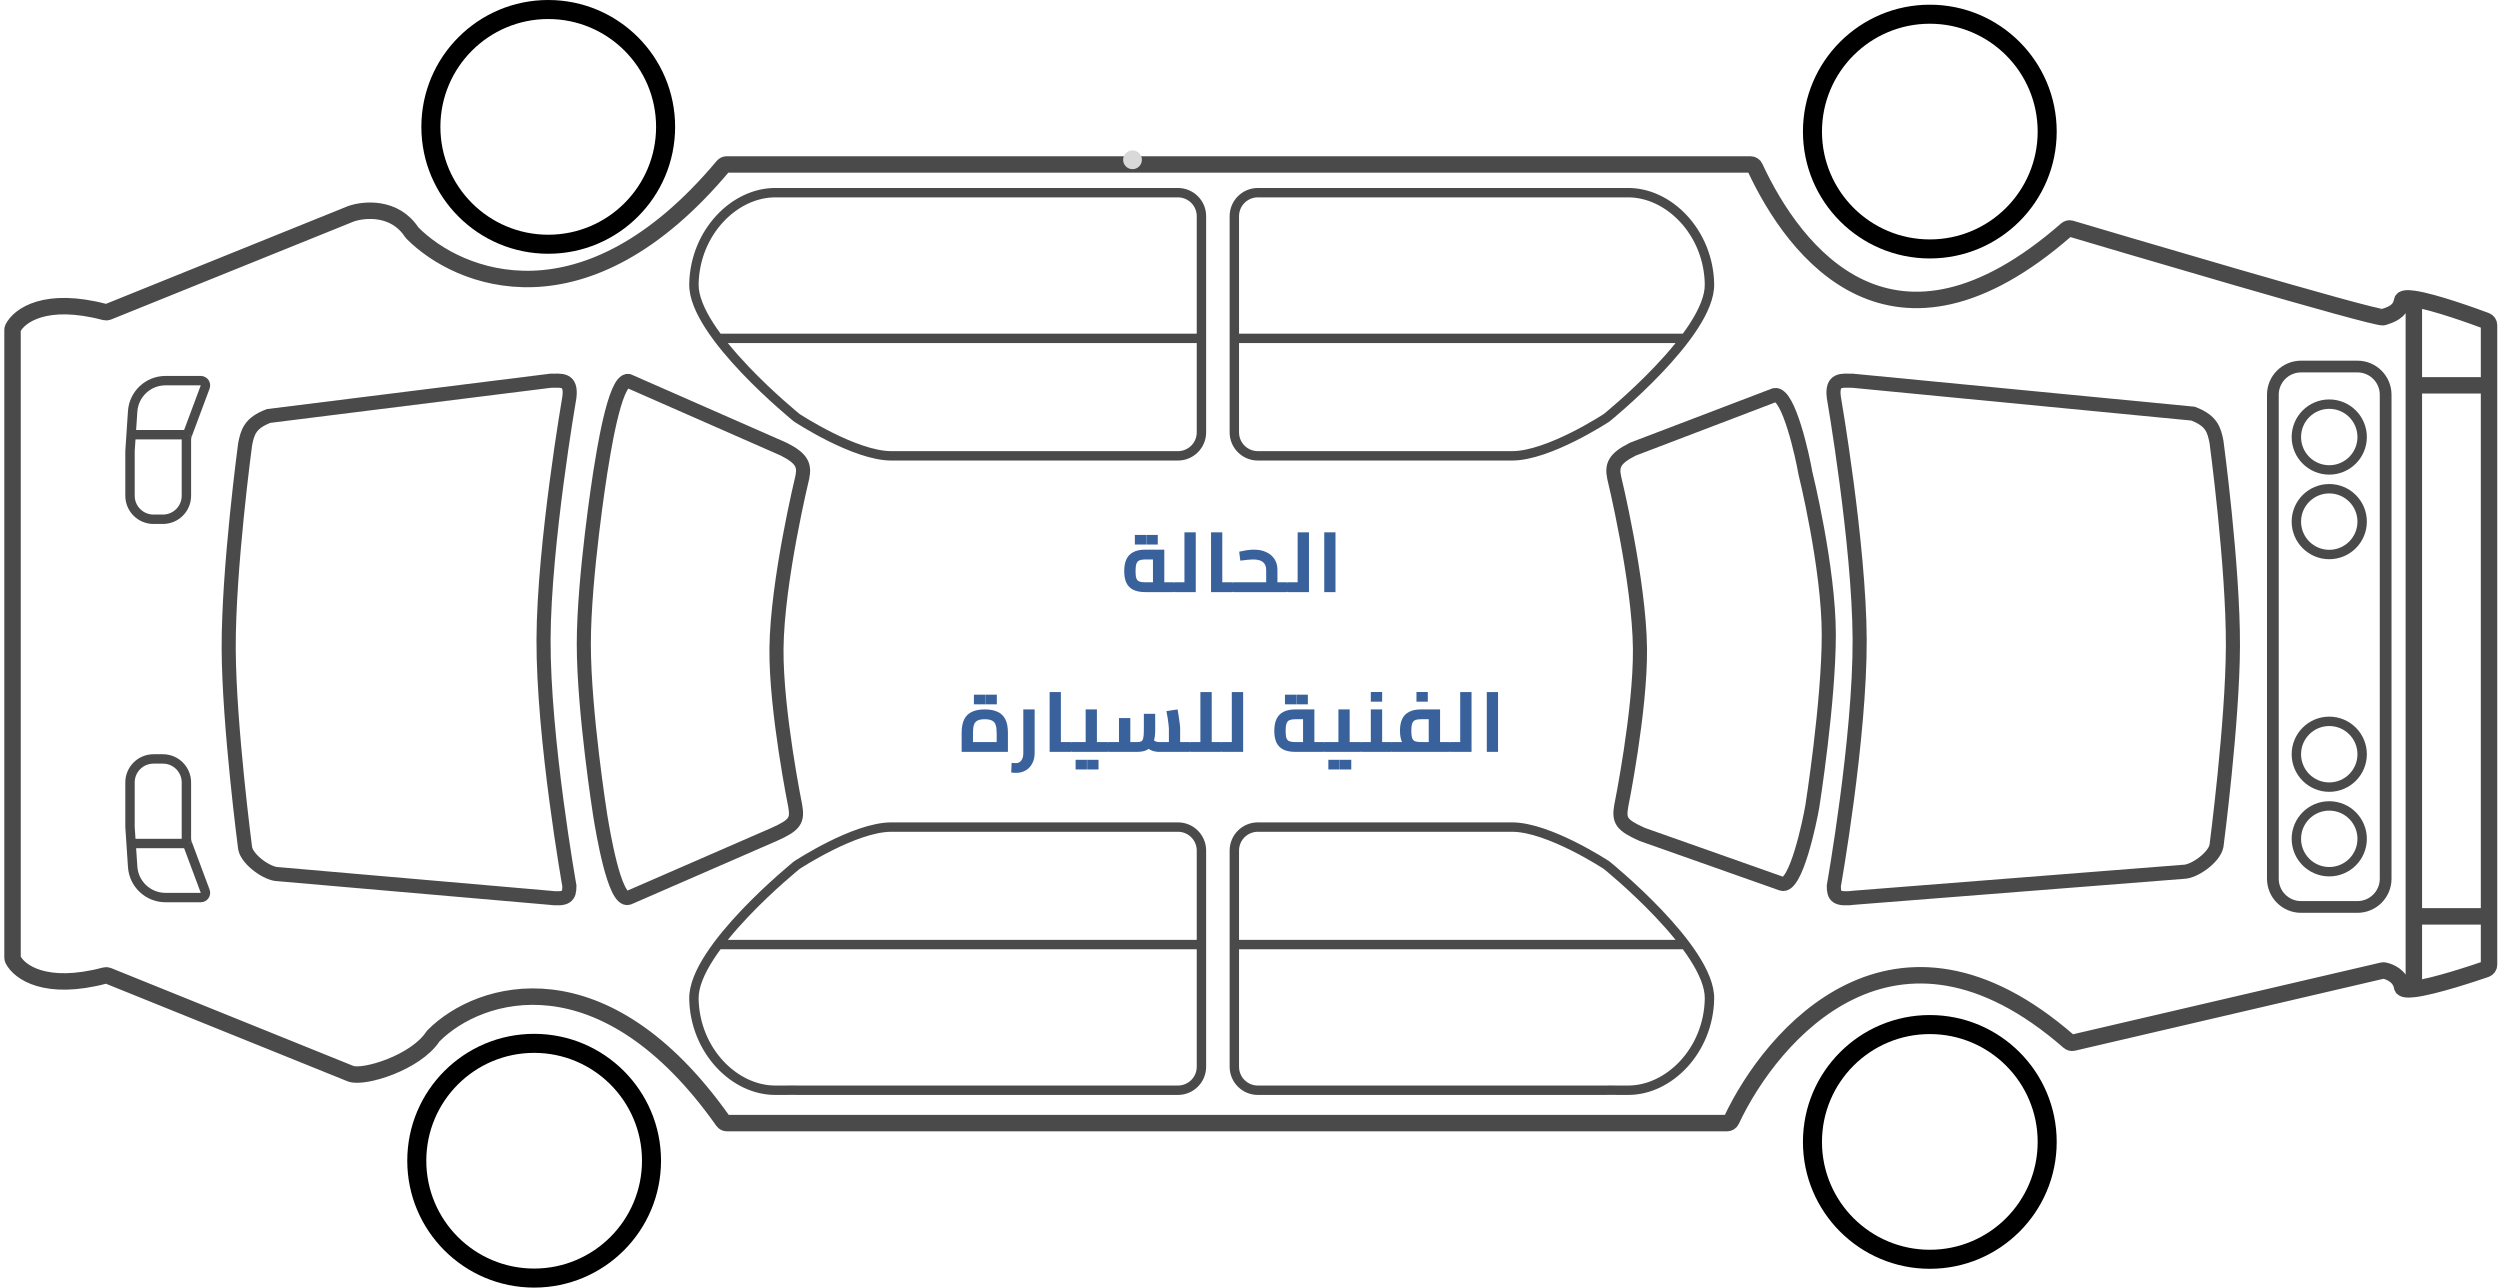 <svg width="532" height="274" viewBox="0 0 532 274" fill="none" xmlns="http://www.w3.org/2000/svg">
<path d="M143.666 27C143.666 41.912 131.577 54 116.666 54C101.754 54 89.666 41.912 89.666 27C89.666 12.088 101.754 0 116.666 0C131.577 0 143.666 12.088 143.666 27ZM93.716 27C93.716 39.675 103.991 49.95 116.666 49.95C129.341 49.95 139.616 39.675 139.616 27C139.616 14.325 129.341 4.05 116.666 4.05C103.991 4.05 93.716 14.325 93.716 27Z" fill="black"/>
<path d="M437.666 28C437.666 42.912 425.577 55 410.666 55C395.754 55 383.666 42.912 383.666 28C383.666 13.088 395.754 1 410.666 1C425.577 1 437.666 13.088 437.666 28ZM387.716 28C387.716 40.675 397.991 50.95 410.666 50.95C423.341 50.95 433.616 40.675 433.616 28C433.616 15.325 423.341 5.05 410.666 5.05C397.991 5.05 387.716 15.325 387.716 28Z" fill="black"/>
<path d="M437.666 243C437.666 257.912 425.577 270 410.666 270C395.754 270 383.666 257.912 383.666 243C383.666 228.088 395.754 216 410.666 216C425.577 216 437.666 228.088 437.666 243ZM387.716 243C387.716 255.675 397.991 265.95 410.666 265.95C423.341 265.95 433.616 255.675 433.616 243C433.616 230.325 423.341 220.05 410.666 220.05C397.991 220.05 387.716 230.325 387.716 243Z" fill="black"/>
<path d="M140.666 247C140.666 261.912 128.577 274 113.666 274C98.754 274 86.666 261.912 86.666 247C86.666 232.088 98.754 220 113.666 220C128.577 220 140.666 232.088 140.666 247ZM90.716 247C90.716 259.675 100.991 269.95 113.666 269.95C126.341 269.95 136.616 259.675 136.616 247C136.616 234.325 126.341 224.05 113.666 224.05C100.991 224.05 90.716 234.325 90.716 247Z" fill="black"/>
<path d="M513.666 63.601C517.989 64.223 526.615 67.362 529.026 68.26C529.415 68.405 529.666 68.774 529.666 69.189V82M513.666 63.601C512.219 63.392 511.255 63.466 511.166 64C510.766 66.4 508.666 67 507.166 67.5C505.742 67.975 446.661 50.431 440.657 48.646C440.326 48.548 439.997 48.65 439.737 48.877C402.796 81.142 381.908 53.848 373.431 35.577C373.266 35.221 372.914 35 372.522 35H154.635C154.338 35 154.049 35.141 153.858 35.368C124.449 70.439 97.594 59.518 87.737 49.572C87.688 49.523 87.646 49.47 87.609 49.412C83.997 43.906 77.484 44.505 74.666 45.5L22.978 66.374C22.776 66.456 22.547 66.467 22.335 66.411C9.674 63.054 4.085 67.156 2.754 69.812C2.692 69.936 2.666 70.071 2.666 70.209V203.791C2.666 203.929 2.692 204.064 2.754 204.188C4.085 206.844 9.674 210.946 22.335 207.589C22.547 207.533 22.776 207.544 22.978 207.626L74.666 228.5C77.485 229.495 88.453 226.135 92.11 220.586C92.148 220.528 92.189 220.477 92.237 220.428C102.087 210.502 128.514 202.651 153.86 238.564C154.048 238.831 154.36 239 154.687 239H367.522C367.914 239 368.264 238.782 368.43 238.426C377.019 220.08 403.266 189.364 440.267 221.65C440.511 221.863 440.853 221.956 441.168 221.883L506.983 206.543C507.104 206.514 507.228 206.508 507.35 206.531C508.571 206.764 510.786 207.72 511.166 210C511.255 210.534 512.219 210.632 513.666 210.463M513.666 63.601V82M513.666 210.463C517.975 209.957 526.559 207.072 529.003 206.231C529.403 206.093 529.666 205.717 529.666 205.293V195M513.666 210.463V195M513.666 195H529.666M513.666 195V82M529.666 195V82M513.666 82H529.666" stroke="#4A4A4A" stroke-width="3.5"/>
<path fill-rule="evenodd" clip-rule="evenodd" d="M171.024 233.002L170.334 232.998C169.91 232.996 169.328 232.994 168.697 232.992C167.429 232.989 165.973 232.989 165.182 233.001C155.695 233.147 146.843 224.009 146.667 212.517C146.622 209.56 148.109 206.25 150.18 203.051C152.272 199.819 155.061 196.549 157.829 193.639C160.601 190.725 163.375 188.149 165.454 186.302C166.494 185.378 167.362 184.635 167.97 184.123C168.275 183.866 168.514 183.668 168.679 183.532C168.761 183.465 168.824 183.413 168.867 183.378L168.916 183.338L168.929 183.328L168.932 183.325L168.933 183.324C168.934 183.324 168.934 183.324 169.562 184.102L168.933 183.324L168.971 183.293L169.012 183.267L169.562 184.102C169.012 183.267 169.012 183.267 169.012 183.267L169.013 183.266L169.015 183.265L169.023 183.26L169.051 183.241C169.076 183.225 169.112 183.201 169.16 183.17C169.255 183.109 169.394 183.02 169.573 182.908C169.93 182.682 170.448 182.361 171.094 181.977C172.384 181.209 174.187 180.184 176.24 179.157C180.292 177.131 185.506 175.002 189.667 175.002H250.667C253.98 175.002 256.667 177.688 256.667 181.002V227.002C256.667 230.315 253.98 233.002 250.667 233.002L171.03 233.002L171.024 233.002ZM148.667 212.486C148.829 223.083 156.967 231.127 165.151 231.002C165.963 230.989 167.438 230.989 168.701 230.992C169.335 230.994 169.918 230.996 170.343 230.998L171.032 231.002L250.667 231.002C252.876 231.002 254.667 229.211 254.667 227.002V202.002L153.339 202.002C152.814 202.715 152.318 203.429 151.859 204.138C149.84 207.257 148.631 210.146 148.667 212.486ZM154.883 200.002C156.262 198.291 157.766 196.608 159.278 195.018C162 192.156 164.73 189.62 166.782 187.797C167.807 186.886 168.662 186.155 169.258 185.653C169.557 185.401 169.791 185.207 169.95 185.076L170.075 184.974L170.13 184.928L170.152 184.911L170.244 184.851C170.333 184.794 170.466 184.709 170.639 184.6C170.984 184.382 171.488 184.07 172.117 183.695C173.377 182.945 175.136 181.945 177.134 180.946C181.183 178.922 186.022 177.002 189.667 177.002H250.667C252.876 177.002 254.667 178.792 254.667 181.002V200.002L154.883 200.002Z" fill="#4A4A4A"/>
<path fill-rule="evenodd" clip-rule="evenodd" d="M340.42 233.002L341.11 232.998C341.534 232.996 342.115 232.994 342.747 232.992C344.015 232.989 345.471 232.989 346.262 233.001C355.749 233.147 364.601 224.009 364.777 212.517C364.822 209.56 363.335 206.25 361.264 203.051C359.171 199.819 356.383 196.549 353.615 193.639C350.843 190.725 348.069 188.149 345.99 186.302C344.95 185.378 344.082 184.635 343.474 184.123C343.169 183.866 342.929 183.668 342.765 183.532C342.683 183.465 342.62 183.413 342.577 183.378L342.528 183.338L342.515 183.328L342.512 183.325L342.511 183.324C342.511 183.324 342.51 183.324 341.882 184.102L342.511 183.324L342.472 183.293L342.432 183.267L341.882 184.102C342.432 183.267 342.432 183.267 342.432 183.267L342.431 183.266L342.429 183.265L342.421 183.26L342.393 183.241C342.368 183.225 342.331 183.201 342.284 183.17C342.189 183.109 342.05 183.02 341.871 182.908C341.514 182.682 340.995 182.361 340.35 181.977C339.06 181.209 337.257 180.184 335.204 179.157C331.152 177.131 325.938 175.002 321.777 175.002H267.667C264.353 175.002 261.667 177.688 261.667 181.002V227.002C261.667 230.315 264.353 233.002 267.667 233.002L340.414 233.002L340.42 233.002ZM362.777 212.486C362.615 223.083 354.477 231.127 346.293 231.002C345.481 230.989 344.006 230.989 342.742 230.992C342.109 230.994 341.525 230.996 341.101 230.998L340.412 231.002L267.667 231.002C265.458 231.002 263.667 229.211 263.667 227.002V202.002L358.105 202.002C358.63 202.715 359.126 203.429 359.585 204.138C361.604 207.257 362.813 210.146 362.777 212.486ZM356.561 200.002C355.181 198.291 353.678 196.608 352.166 195.018C349.444 192.156 346.713 189.62 344.662 187.797C343.637 186.886 342.782 186.155 342.185 185.653C341.887 185.401 341.653 185.207 341.494 185.076L341.369 184.974L341.313 184.928L341.292 184.911L341.2 184.851C341.111 184.794 340.978 184.709 340.805 184.6C340.46 184.382 339.956 184.07 339.327 183.695C338.067 182.945 336.307 181.945 334.31 180.946C330.261 178.922 325.422 177.002 321.777 177.002H267.667C265.458 177.002 263.667 178.792 263.667 181.002V200.002L356.561 200.002Z" fill="#4A4A4A"/>
<path fill-rule="evenodd" clip-rule="evenodd" d="M171.024 40.003L170.334 40.007C169.91 40.009 169.328 40.011 168.697 40.013C167.429 40.016 165.973 40.016 165.182 40.003C155.695 39.858 146.843 48.996 146.667 60.488C146.622 63.445 148.109 66.755 150.18 69.954C152.272 73.186 155.061 76.456 157.829 79.365C160.601 82.28 163.375 84.856 165.454 86.703C166.494 87.627 167.362 88.37 167.97 88.882C168.275 89.138 168.514 89.337 168.679 89.472C168.761 89.54 168.824 89.592 168.867 89.627L168.916 89.667L168.929 89.677L168.932 89.68L168.933 89.681C168.934 89.681 168.934 89.681 169.562 88.903L168.933 89.681L168.971 89.712L169.012 89.738L169.562 88.903C169.012 89.738 169.012 89.738 169.012 89.738L169.013 89.739L169.015 89.74L169.023 89.745L169.051 89.764C169.076 89.78 169.112 89.804 169.16 89.834C169.255 89.895 169.394 89.984 169.573 90.097C169.93 90.323 170.448 90.643 171.094 91.028C172.384 91.796 174.187 92.821 176.24 93.848C180.292 95.874 185.506 98.003 189.667 98.003H250.667C253.98 98.003 256.667 95.317 256.667 92.003V46.003C256.667 42.69 253.98 40.003 250.667 40.003L171.03 40.003L171.024 40.003ZM148.667 60.519C148.829 49.922 156.967 41.878 165.151 42.003C165.963 42.016 167.438 42.016 168.701 42.013C169.335 42.011 169.918 42.009 170.343 42.007L171.032 42.003L250.667 42.003C252.876 42.003 254.667 43.794 254.667 46.003V71.003L153.339 71.003C152.814 70.29 152.318 69.576 151.859 68.867C149.84 65.748 148.631 62.859 148.667 60.519ZM154.883 73.003C156.262 74.714 157.766 76.397 159.278 77.987C162 80.849 164.73 83.385 166.782 85.208C167.807 86.119 168.662 86.85 169.258 87.352C169.557 87.604 169.791 87.798 169.95 87.928L170.075 88.031L170.13 88.076L170.152 88.094L170.244 88.154C170.333 88.211 170.466 88.296 170.639 88.405C170.984 88.623 171.488 88.935 172.117 89.31C173.377 90.06 175.136 91.06 177.134 92.059C181.183 94.083 186.022 96.003 189.667 96.003H250.667C252.876 96.003 254.667 94.212 254.667 92.003V73.003L154.883 73.003Z" fill="#4A4A4A"/>
<path fill-rule="evenodd" clip-rule="evenodd" d="M340.42 40.003L341.11 40.007C341.534 40.009 342.115 40.011 342.747 40.013C344.015 40.016 345.471 40.016 346.262 40.003C355.749 39.858 364.601 48.996 364.777 60.488C364.822 63.445 363.335 66.755 361.264 69.954C359.171 73.186 356.383 76.456 353.615 79.365C350.843 82.28 348.069 84.856 345.99 86.703C344.95 87.627 344.082 88.37 343.474 88.882C343.169 89.138 342.929 89.337 342.765 89.472C342.683 89.54 342.62 89.592 342.577 89.627L342.528 89.667L342.515 89.677L342.512 89.68L342.511 89.681C342.511 89.681 342.51 89.681 341.882 88.903L342.511 89.681L342.472 89.712L342.432 89.738L341.882 88.903C342.432 89.738 342.432 89.738 342.432 89.738L342.431 89.739L342.429 89.74L342.421 89.745L342.393 89.764C342.368 89.78 342.331 89.804 342.284 89.834C342.189 89.895 342.05 89.984 341.871 90.097C341.514 90.323 340.995 90.643 340.35 91.028C339.06 91.796 337.257 92.821 335.204 93.848C331.152 95.874 325.938 98.003 321.777 98.003H267.667C264.353 98.003 261.667 95.317 261.667 92.003V46.003C261.667 42.69 264.353 40.003 267.667 40.003L340.414 40.003L340.42 40.003ZM362.777 60.519C362.615 49.922 354.477 41.878 346.293 42.003C345.481 42.016 344.006 42.016 342.742 42.013C342.109 42.011 341.525 42.009 341.101 42.007L340.412 42.003L267.667 42.003C265.458 42.003 263.667 43.794 263.667 46.003V71.003L358.105 71.003C358.63 70.29 359.126 69.576 359.585 68.867C361.604 65.748 362.813 62.859 362.777 60.519ZM356.561 73.003C355.181 74.714 353.678 76.397 352.166 77.987C349.444 80.849 346.713 83.385 344.662 85.208C343.637 86.119 342.782 86.85 342.185 87.352C341.887 87.604 341.653 87.798 341.494 87.928L341.369 88.031L341.313 88.076L341.292 88.094L341.2 88.154C341.111 88.211 340.978 88.296 340.805 88.405C340.46 88.623 339.956 88.935 339.327 89.31C338.067 90.06 336.307 91.06 334.31 92.059C330.261 94.083 325.422 96.003 321.777 96.003H267.667C265.458 96.003 263.667 94.212 263.667 92.003V73.003L356.561 73.003Z" fill="#4A4A4A"/>
<path d="M52.166 94.52C52.666 92.02 53.166 90.02 57.166 88.52L117.166 81.02C119.375 81.02 121.666 80.52 121.166 84.52C121.166 84.52 115.76 115.749 115.666 136.02C115.568 157.066 121.166 188.52 121.166 188.52C121.166 190.729 120.666 191.52 116.666 191.02L59.166 186.02C56.957 186.02 52.666 183.02 52.166 180.52C52.166 180.52 48.728 154.284 48.666 138.02C48.6 120.977 52.166 94.52 52.166 94.52Z" stroke="#4A4A4A" stroke-width="3"/>
<path d="M127.735 100.564C128.235 97.564 130.735 80.564 133.735 81.064L166.735 95.564C170.735 97.564 171.235 99.064 170.735 101.564C170.735 101.564 165.369 123.65 165.235 138.064C165.113 151.239 169.235 171.564 169.235 171.564C169.735 174.564 169.235 175.564 164.735 177.564L133.735 191.064C130.735 192.064 128.235 176.564 127.735 173.564C127.735 173.564 124.235 151.384 124.235 137.064C124.235 122.745 127.735 100.564 127.735 100.564Z" stroke="#4A4A4A" stroke-width="3"/>
<path d="M384.166 100.564C383.666 97.564 380.666 83.564 377.666 84.064L347.486 95.575C343.486 97.575 342.986 99.075 343.486 101.575C343.486 101.575 348.852 123.66 348.986 138.075C349.108 151.25 344.986 171.575 344.986 171.575C344.486 174.575 344.986 175.575 349.486 177.575L379.166 188.064C382.166 189.064 385.166 174.575 385.666 171.575C385.666 171.575 389.166 149.384 389.166 135.064C389.166 120.745 384.166 100.564 384.166 100.564Z" stroke="#4A4A4A" stroke-width="3"/>
<path d="M471.667 94.02C471.167 91.52 470.667 89.52 466.667 88.02L394.235 81.02C392.026 81.02 389.735 80.52 390.235 84.52C390.235 84.52 395.641 115.749 395.735 136.02C395.833 157.066 390.235 188.52 390.235 188.52C390.235 190.729 390.735 191.52 394.735 191.02L464.667 185.52C466.876 185.52 471.167 182.52 471.667 180.02C471.667 180.02 475.104 153.784 475.167 137.52C475.233 120.477 471.667 94.02 471.667 94.02Z" stroke="#4A4A4A" stroke-width="3"/>
<path d="M243.695 126C242.675 126 241.835 125.838 241.175 125.514C240.515 125.19 240.023 124.698 239.699 124.038C239.387 123.378 239.231 122.544 239.231 121.536C239.231 120.528 239.387 119.688 239.699 119.016C240.023 118.332 240.515 117.822 241.175 117.486C241.835 117.138 242.675 116.964 243.695 116.964H247.763V124.866H245.351V118.53L245.945 119.052H243.695C243.203 119.052 242.807 119.112 242.507 119.232C242.207 119.34 241.985 119.574 241.841 119.934C241.709 120.282 241.643 120.816 241.643 121.536C241.643 122.22 241.703 122.736 241.823 123.084C241.955 123.42 242.171 123.642 242.471 123.75C242.771 123.858 243.179 123.912 243.695 123.912H249.653V126H243.695ZM249.653 126V123.912C249.797 123.912 249.893 124.008 249.941 124.2C249.989 124.38 250.013 124.632 250.013 124.956C250.013 125.268 249.989 125.52 249.941 125.712C249.893 125.904 249.797 126 249.653 126ZM241.499 115.884V113.832H243.911V115.884H241.499ZM243.965 115.884V113.832H246.377V115.884H243.965ZM252.049 126V113.274H254.461V126H252.049ZM250.015 126V123.912H252.049V126H250.015ZM250.015 126C249.871 126 249.775 125.904 249.727 125.712C249.679 125.52 249.655 125.268 249.655 124.956C249.655 124.632 249.679 124.38 249.727 124.2C249.775 124.008 249.871 123.912 250.015 123.912V126ZM260.102 126V123.912H262.154V126H260.102ZM257.708 126V113.274H260.102V126H257.708ZM262.154 126V123.912C262.298 123.912 262.394 124.008 262.442 124.2C262.49 124.38 262.514 124.632 262.514 124.956C262.514 125.268 262.49 125.52 262.442 125.712C262.394 125.904 262.298 126 262.154 126ZM271.837 126V123.912H273.745V126H271.837ZM262.513 126V123.912H270.253L269.443 124.578V121.248C269.443 120.528 269.215 119.982 268.759 119.61C268.315 119.238 267.607 119.052 266.635 119.052C266.359 119.052 265.981 119.076 265.501 119.124C265.021 119.16 264.499 119.22 263.935 119.304L263.701 117.396C264.217 117.276 264.739 117.174 265.267 117.09C265.807 117.006 266.335 116.964 266.851 116.964C267.835 116.964 268.699 117.138 269.443 117.486C270.187 117.822 270.769 118.308 271.189 118.944C271.621 119.58 271.837 120.348 271.837 121.248V126H262.513ZM262.513 126C262.369 126 262.273 125.904 262.225 125.712C262.177 125.52 262.153 125.268 262.153 124.956C262.153 124.632 262.177 124.38 262.225 124.2C262.273 124.008 262.369 123.912 262.513 123.912V126ZM273.745 126V123.912C273.877 123.912 273.967 124.008 274.015 124.2C274.075 124.38 274.105 124.632 274.105 124.956C274.105 125.268 274.075 125.52 274.015 125.712C273.967 125.904 273.877 126 273.745 126ZM276.139 126V113.274H278.551V126H276.139ZM274.105 126V123.912H276.139V126H274.105ZM274.105 126C273.961 126 273.865 125.904 273.817 125.712C273.769 125.52 273.745 125.268 273.745 124.956C273.745 124.632 273.769 124.38 273.817 124.2C273.865 124.008 273.961 123.912 274.105 123.912V126ZM281.798 126V113.274H284.192V126H281.798ZM204.639 160V155.914C204.639 154.726 204.825 153.772 205.197 153.052C205.569 152.32 206.121 151.792 206.853 151.468C207.585 151.132 208.485 150.964 209.553 150.964C210.633 150.964 211.539 151.132 212.271 151.468C213.003 151.792 213.555 152.32 213.927 153.052C214.299 153.772 214.485 154.726 214.485 155.914V160H204.639ZM207.051 158.992L205.899 157.912H213.225L212.091 158.992V155.968C212.091 155.248 212.019 154.678 211.875 154.258C211.731 153.826 211.473 153.52 211.101 153.34C210.741 153.148 210.225 153.052 209.553 153.052C208.893 153.052 208.377 153.148 208.005 153.34C207.645 153.52 207.393 153.826 207.249 154.258C207.117 154.678 207.051 155.248 207.051 155.968V158.992ZM207.249 149.884V147.832H209.661V149.884H207.249ZM209.715 149.884V147.832H212.127V149.884H209.715ZM216.248 164.464C216.092 164.464 215.924 164.458 215.744 164.446C215.564 164.434 215.378 164.416 215.186 164.392L215.276 162.34C215.468 162.352 215.648 162.364 215.816 162.376C215.996 162.388 216.128 162.394 216.212 162.394C216.68 162.394 217.052 162.208 217.328 161.836C217.616 161.464 217.76 160.942 217.76 160.27V150.964H220.172V160.27C220.172 161.086 220.004 161.812 219.668 162.448C219.344 163.084 218.888 163.576 218.3 163.924C217.712 164.284 217.028 164.464 216.248 164.464ZM225.756 160V157.912H227.808V160H225.756ZM223.362 160V147.274H225.756V160H223.362ZM227.808 160V157.912C227.952 157.912 228.048 158.008 228.096 158.2C228.144 158.38 228.168 158.632 228.168 158.956C228.168 159.268 228.144 159.52 228.096 159.712C228.048 159.904 227.952 160 227.808 160ZM233.423 160V157.912H235.673V160H233.423ZM235.673 160V157.912C235.817 157.912 235.913 158.008 235.961 158.2C236.009 158.38 236.033 158.632 236.033 158.956C236.033 159.268 236.009 159.52 235.961 159.712C235.913 159.904 235.817 160 235.673 160ZM228.167 160V157.912H232.433L231.029 159.082V150.964H233.423V160H228.167ZM228.167 160C228.023 160 227.927 159.904 227.879 159.712C227.831 159.52 227.807 159.268 227.807 158.956C227.807 158.632 227.831 158.38 227.879 158.2C227.927 158.008 228.023 157.912 228.167 157.912V160ZM228.887 163.744V161.692H231.299V163.744H228.887ZM231.353 163.744V161.692H233.765V163.744H231.353ZM251.134 160V157.912H253.042V160H251.134ZM246.616 160C246.124 160 245.632 159.91 245.14 159.73C244.66 159.538 244.216 159.256 243.808 158.884L245.284 157.354C245.524 157.546 245.746 157.69 245.95 157.786C246.166 157.87 246.388 157.912 246.616 157.912H249.982L248.74 159.046V155.05C248.74 154.858 248.716 154.57 248.668 154.186C248.632 153.79 248.572 153.346 248.488 152.854C248.416 152.35 248.326 151.84 248.218 151.324L250.594 150.964C250.678 151.396 250.756 151.882 250.828 152.422C250.912 152.95 250.984 153.454 251.044 153.934C251.104 154.402 251.134 154.774 251.134 155.05V160H246.616ZM236.032 160V157.912H238.66L238.12 158.47V152.8H240.532V160H236.032ZM240.532 160V157.912H241.99C242.374 157.912 242.668 157.858 242.872 157.75C243.076 157.63 243.214 157.396 243.286 157.048C243.37 156.688 243.412 156.154 243.412 155.446V151.9H245.824V155.446C245.824 156.514 245.686 157.384 245.41 158.056C245.146 158.728 244.732 159.22 244.168 159.532C243.604 159.844 242.878 160 241.99 160H240.532ZM236.032 160C235.888 160 235.792 159.904 235.744 159.712C235.696 159.52 235.672 159.268 235.672 158.956C235.672 158.632 235.696 158.38 235.744 158.2C235.792 158.008 235.888 157.912 236.032 157.912V160ZM253.042 160V157.912C253.186 157.912 253.282 158.008 253.33 158.2C253.378 158.38 253.402 158.632 253.402 158.956C253.402 159.268 253.378 159.52 253.33 159.712C253.282 159.904 253.186 160 253.042 160ZM257.854 160V157.912H259.744V160H257.854ZM255.442 160V147.274H257.854V160H255.442ZM253.408 160V157.912H255.442V160H253.408ZM253.408 160C253.264 160 253.168 159.904 253.12 159.712C253.072 159.52 253.048 159.268 253.048 158.956C253.048 158.632 253.072 158.38 253.12 158.2C253.168 158.008 253.264 157.912 253.408 157.912V160ZM259.744 160V157.912C259.888 157.912 259.984 158.008 260.032 158.2C260.08 158.38 260.104 158.632 260.104 158.956C260.104 159.268 260.08 159.52 260.032 159.712C259.984 159.904 259.888 160 259.744 160ZM262.13 160V147.274H264.542V160H262.13ZM260.096 160V157.912H262.13V160H260.096ZM260.096 160C259.952 160 259.856 159.904 259.808 159.712C259.76 159.52 259.736 159.268 259.736 158.956C259.736 158.632 259.76 158.38 259.808 158.2C259.856 158.008 259.952 157.912 260.096 157.912V160ZM275.633 160C274.613 160 273.773 159.838 273.113 159.514C272.453 159.19 271.961 158.698 271.637 158.038C271.325 157.378 271.169 156.544 271.169 155.536C271.169 154.528 271.325 153.688 271.637 153.016C271.961 152.332 272.453 151.822 273.113 151.486C273.773 151.138 274.613 150.964 275.633 150.964H279.701V158.866H277.289V152.53L277.883 153.052H275.633C275.141 153.052 274.745 153.112 274.445 153.232C274.145 153.34 273.923 153.574 273.779 153.934C273.647 154.282 273.581 154.816 273.581 155.536C273.581 156.22 273.641 156.736 273.761 157.084C273.893 157.42 274.109 157.642 274.409 157.75C274.709 157.858 275.117 157.912 275.633 157.912H281.591V160H275.633ZM281.591 160V157.912C281.735 157.912 281.831 158.008 281.879 158.2C281.927 158.38 281.951 158.632 281.951 158.956C281.951 159.268 281.927 159.52 281.879 159.712C281.831 159.904 281.735 160 281.591 160ZM273.437 149.884V147.832H275.849V149.884H273.437ZM275.903 149.884V147.832H278.315V149.884H275.903ZM287.209 160V157.912H289.459V160H287.209ZM289.459 160V157.912C289.603 157.912 289.699 158.008 289.747 158.2C289.795 158.38 289.819 158.632 289.819 158.956C289.819 159.268 289.795 159.52 289.747 159.712C289.699 159.904 289.603 160 289.459 160ZM281.953 160V157.912H286.219L284.815 159.082V150.964H287.209V160H281.953ZM281.953 160C281.809 160 281.713 159.904 281.665 159.712C281.617 159.52 281.593 159.268 281.593 158.956C281.593 158.632 281.617 158.38 281.665 158.2C281.713 158.008 281.809 157.912 281.953 157.912V160ZM282.673 163.744V161.692H285.085V163.744H282.673ZM285.139 163.744V161.692H287.551V163.744H285.139ZM294.121 160V157.912H296.011V160H294.121ZM289.819 160V157.912H293.113L291.709 159.082V150.964H294.121V160H289.819ZM289.819 160C289.675 160 289.579 159.904 289.531 159.712C289.483 159.52 289.459 159.268 289.459 158.956C289.459 158.632 289.483 158.38 289.531 158.2C289.579 158.008 289.675 157.912 289.819 157.912V160ZM296.011 160V157.912C296.155 157.912 296.251 158.008 296.299 158.2C296.347 158.38 296.371 158.632 296.371 158.956C296.371 159.268 296.347 159.52 296.299 159.712C296.251 159.904 296.155 160 296.011 160ZM291.709 149.308V147.256H294.121V149.308H291.709ZM306.447 160V157.912H308.337V160H306.447ZM296.367 160V157.912H304.773L304.035 158.542V152.53L304.647 153.052H302.379C301.851 153.052 301.437 153.118 301.137 153.25C300.837 153.382 300.627 153.628 300.507 153.988C300.387 154.336 300.327 154.834 300.327 155.482C300.327 156.19 300.387 156.718 300.507 157.066C300.627 157.402 300.837 157.63 301.137 157.75C301.437 157.858 301.851 157.912 302.379 157.912V159.784C301.359 159.784 300.519 159.64 299.859 159.352C299.199 159.064 298.707 158.608 298.383 157.984C298.071 157.348 297.915 156.514 297.915 155.482C297.915 154.498 298.071 153.67 298.383 152.998C298.707 152.326 299.199 151.822 299.859 151.486C300.519 151.138 301.359 150.964 302.379 150.964H306.447V160H296.367ZM296.367 160C296.223 160 296.127 159.904 296.079 159.712C296.031 159.52 296.007 159.268 296.007 158.956C296.007 158.632 296.031 158.38 296.079 158.2C296.127 158.008 296.223 157.912 296.367 157.912V160ZM308.337 160V157.912C308.481 157.912 308.577 158.008 308.625 158.2C308.673 158.38 308.697 158.632 308.697 158.956C308.697 159.268 308.673 159.52 308.625 159.712C308.577 159.904 308.481 160 308.337 160ZM301.425 149.308V147.256H303.837V149.308H301.425ZM310.732 160V147.274H313.144V160H310.732ZM308.698 160V157.912H310.732V160H308.698ZM308.698 160C308.554 160 308.458 159.904 308.41 159.712C308.362 159.52 308.338 159.268 308.338 158.956C308.338 158.632 308.362 158.38 308.41 158.2C308.458 158.008 308.554 157.912 308.698 157.912V160ZM316.39 160V147.274H318.784V160H316.39Z" fill="#39629C"/>
<circle cx="241" cy="34" r="2" fill="#D9D9D9"/>
<path d="M27.899 92.5L28.23 87.534C28.475 83.857 31.529 81 35.215 81H42.725C43.423 81 43.906 81.696 43.662 82.35L39.874 92.5M27.899 92.5L27.666 96V105.5C27.666 108.261 29.904 110.5 32.666 110.5H34.666C37.427 110.5 39.666 108.261 39.666 105.5V93.542C39.666 93.184 39.737 92.83 39.874 92.5M27.899 92.5H39.874" stroke="#4A4A4A" stroke-width="2"/>
<path d="M27.899 179.5L28.23 184.466C28.475 188.143 31.529 191 35.215 191H42.725C43.423 191 43.906 190.304 43.662 189.65L39.874 179.5M27.899 179.5L27.666 176V166.5C27.666 163.739 29.904 161.5 32.666 161.5H34.666C37.427 161.5 39.666 163.739 39.666 166.5V178.458C39.666 178.816 39.737 179.17 39.874 179.5M27.899 179.5H39.874" stroke="#4A4A4A" stroke-width="2"/>
<path d="M483.666 84C483.666 80.686 486.352 78 489.666 78H501.666C504.979 78 507.666 80.686 507.666 84V187C507.666 190.314 504.979 193 501.666 193H489.666C486.352 193 483.666 190.314 483.666 187V84Z" stroke="#4A4A4A" stroke-width="2.5"/>
<circle cx="495.666" cy="93" r="7" stroke="#4A4A4A" stroke-width="2"/>
<circle cx="495.666" cy="111" r="7" stroke="#4A4A4A" stroke-width="2"/>
<circle cx="495.666" cy="160.5" r="7" stroke="#4A4A4A" stroke-width="2"/>
<circle cx="495.666" cy="178.5" r="7" stroke="#4A4A4A" stroke-width="2"/>
</svg>
